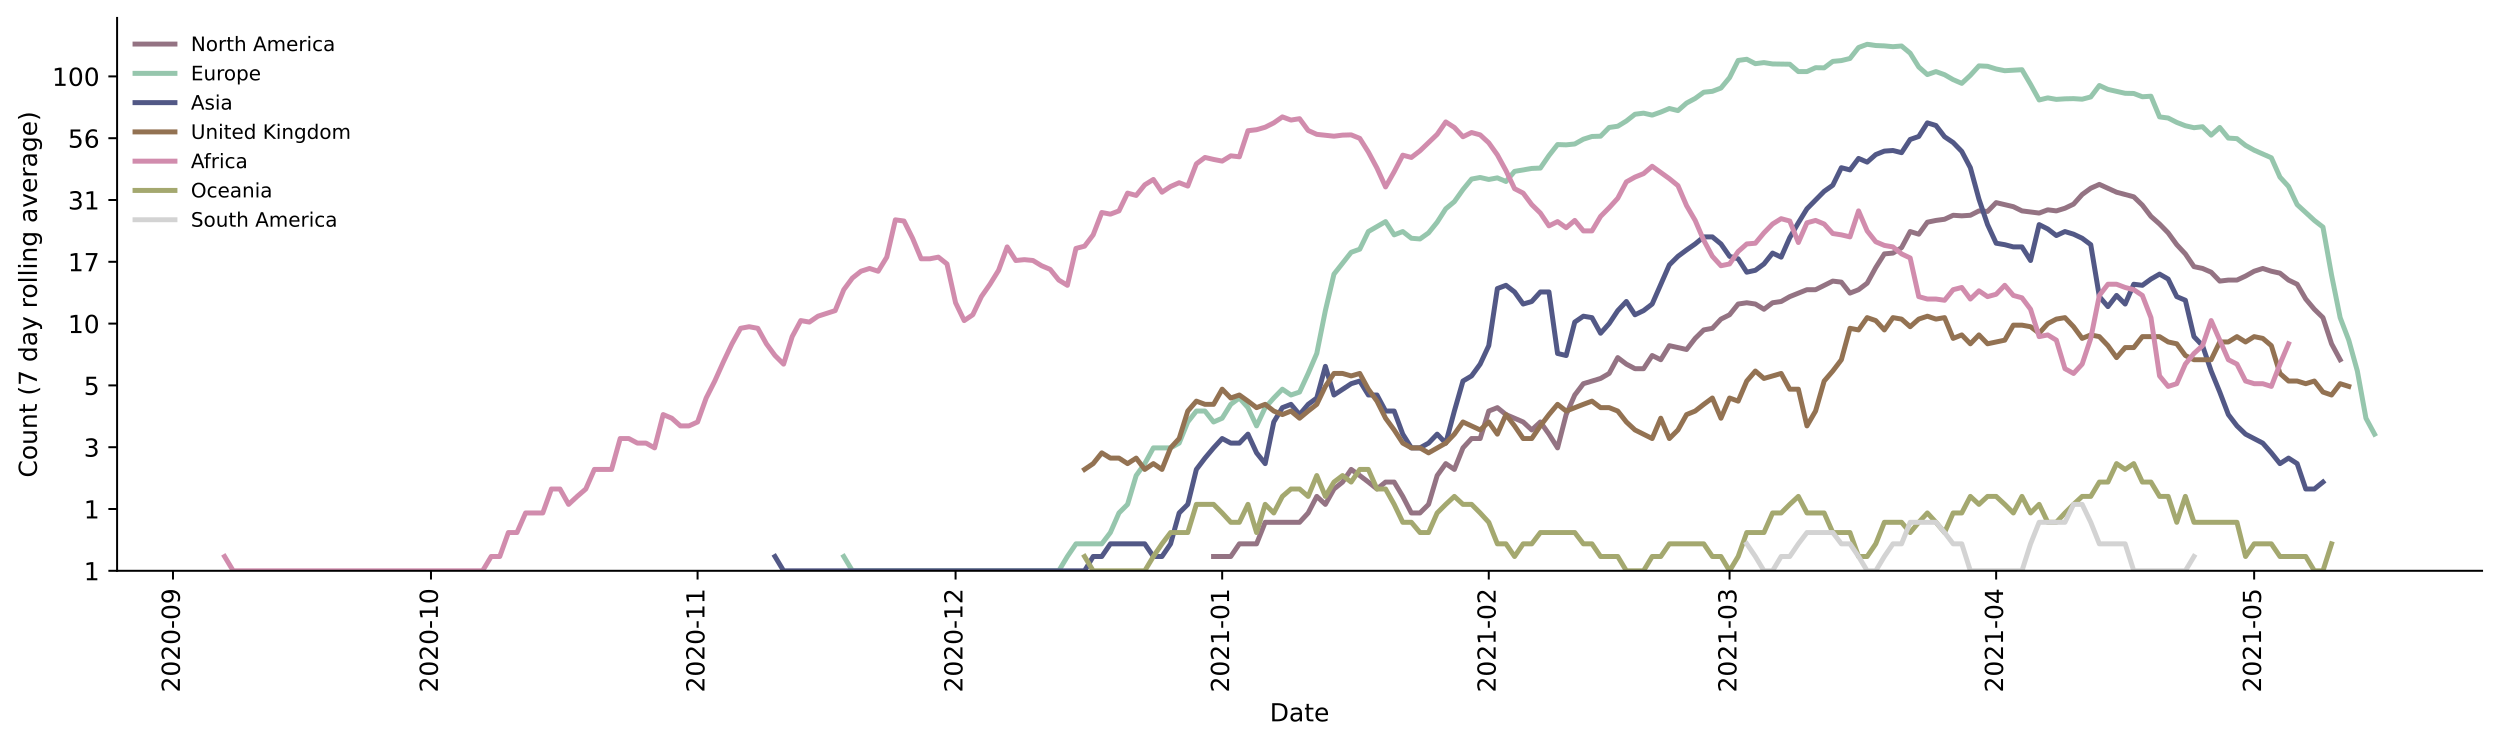 <?xml version="1.0" encoding="utf-8" standalone="no"?>
<!DOCTYPE svg PUBLIC "-//W3C//DTD SVG 1.1//EN"
  "http://www.w3.org/Graphics/SVG/1.1/DTD/svg11.dtd">
<!-- Created with matplotlib (https://matplotlib.org/) -->
<svg height="298.621pt" version="1.1" viewBox="0 0 1002.766 298.621" width="1002.766pt" xmlns="http://www.w3.org/2000/svg" xmlns:xlink="http://www.w3.org/1999/xlink">
 <defs>
  <style type="text/css">*{stroke-linecap:butt;stroke-linejoin:round;}</style>
 </defs>
 <g id="figure_1">
  <g id="patch_1">
   <path d="M 0 298.621 
L 1002.766 298.621 
L 1002.766 0 
L 0 0 
z
" style="fill:#ffffff;"/>
  </g>
  <g id="axes_1">
   <g id="patch_2">
    <path d="M 46.966 228.96 
L 995.566 228.96 
L 995.566 7.2 
L 46.966 7.2 
z
" style="fill:#ffffff;"/>
   </g>
   <g id="matplotlib.axis_1">
    <g id="xtick_1">
     <g id="line2d_1">
      <defs>
       <path d="M 0 0 
L 0 3.5 
" id="m1fa415252e" style="stroke:#000000;stroke-width:0.8;"/>
      </defs>
      <g>
       <use style="stroke:#000000;stroke-width:0.8;" x="69.387" xlink:href="#m1fa415252e" y="228.96"/>
      </g>
     </g>
     <g id="text_1">
      <!-- 2020-09 -->
      <g transform="translate(72.146 277.743)rotate(-90)scale(0.1 -0.1)">
       <defs>
        <path d="M 19.188 8.297 
L 53.609 8.297 
L 53.609 0 
L 7.328 0 
L 7.328 8.297 
Q 12.938 14.109 22.625 23.891 
Q 32.328 33.688 34.812 36.531 
Q 39.547 41.844 41.422 45.531 
Q 43.312 49.219 43.312 52.781 
Q 43.312 58.594 39.234 62.25 
Q 35.156 65.922 28.609 65.922 
Q 23.969 65.922 18.812 64.312 
Q 13.672 62.703 7.812 59.422 
L 7.812 69.391 
Q 13.766 71.781 18.938 73 
Q 24.125 74.219 28.422 74.219 
Q 39.75 74.219 46.484 68.547 
Q 53.219 62.891 53.219 53.422 
Q 53.219 48.922 51.531 44.891 
Q 49.859 40.875 45.406 35.406 
Q 44.188 33.984 37.641 27.219 
Q 31.109 20.453 19.188 8.297 
z
" id="DejaVuSans-50"/>
        <path d="M 31.781 66.406 
Q 24.172 66.406 20.328 58.906 
Q 16.5 51.422 16.5 36.375 
Q 16.5 21.391 20.328 13.891 
Q 24.172 6.391 31.781 6.391 
Q 39.453 6.391 43.281 13.891 
Q 47.125 21.391 47.125 36.375 
Q 47.125 51.422 43.281 58.906 
Q 39.453 66.406 31.781 66.406 
z
M 31.781 74.219 
Q 44.047 74.219 50.516 64.516 
Q 56.984 54.828 56.984 36.375 
Q 56.984 17.969 50.516 8.266 
Q 44.047 -1.422 31.781 -1.422 
Q 19.531 -1.422 13.062 8.266 
Q 6.594 17.969 6.594 36.375 
Q 6.594 54.828 13.062 64.516 
Q 19.531 74.219 31.781 74.219 
z
" id="DejaVuSans-48"/>
        <path d="M 4.891 31.391 
L 31.203 31.391 
L 31.203 23.391 
L 4.891 23.391 
z
" id="DejaVuSans-45"/>
        <path d="M 10.984 1.516 
L 10.984 10.5 
Q 14.703 8.734 18.5 7.812 
Q 22.312 6.891 25.984 6.891 
Q 35.75 6.891 40.891 13.453 
Q 46.047 20.016 46.781 33.406 
Q 43.953 29.203 39.594 26.953 
Q 35.25 24.703 29.984 24.703 
Q 19.047 24.703 12.672 31.312 
Q 6.297 37.938 6.297 49.422 
Q 6.297 60.641 12.938 67.422 
Q 19.578 74.219 30.609 74.219 
Q 43.266 74.219 49.922 64.516 
Q 56.594 54.828 56.594 36.375 
Q 56.594 19.141 48.406 8.859 
Q 40.234 -1.422 26.422 -1.422 
Q 22.703 -1.422 18.891 -0.688 
Q 15.094 0.047 10.984 1.516 
z
M 30.609 32.422 
Q 37.25 32.422 41.125 36.953 
Q 45.016 41.5 45.016 49.422 
Q 45.016 57.281 41.125 61.844 
Q 37.25 66.406 30.609 66.406 
Q 23.969 66.406 20.094 61.844 
Q 16.219 57.281 16.219 49.422 
Q 16.219 41.5 20.094 36.953 
Q 23.969 32.422 30.609 32.422 
z
" id="DejaVuSans-57"/>
       </defs>
       <use xlink:href="#DejaVuSans-50"/>
       <use x="63.623" xlink:href="#DejaVuSans-48"/>
       <use x="127.246" xlink:href="#DejaVuSans-50"/>
       <use x="190.869" xlink:href="#DejaVuSans-48"/>
       <use x="254.492" xlink:href="#DejaVuSans-45"/>
       <use x="290.576" xlink:href="#DejaVuSans-48"/>
       <use x="354.199" xlink:href="#DejaVuSans-57"/>
      </g>
     </g>
    </g>
    <g id="xtick_2">
     <g id="line2d_2">
      <g>
       <use style="stroke:#000000;stroke-width:0.8;" x="172.871" xlink:href="#m1fa415252e" y="228.96"/>
      </g>
     </g>
     <g id="text_2">
      <!-- 2020-10 -->
      <g transform="translate(175.63 277.743)rotate(-90)scale(0.1 -0.1)">
       <defs>
        <path d="M 12.406 8.297 
L 28.516 8.297 
L 28.516 63.922 
L 10.984 60.406 
L 10.984 69.391 
L 28.422 72.906 
L 38.281 72.906 
L 38.281 8.297 
L 54.391 8.297 
L 54.391 0 
L 12.406 0 
z
" id="DejaVuSans-49"/>
       </defs>
       <use xlink:href="#DejaVuSans-50"/>
       <use x="63.623" xlink:href="#DejaVuSans-48"/>
       <use x="127.246" xlink:href="#DejaVuSans-50"/>
       <use x="190.869" xlink:href="#DejaVuSans-48"/>
       <use x="254.492" xlink:href="#DejaVuSans-45"/>
       <use x="290.576" xlink:href="#DejaVuSans-49"/>
       <use x="354.199" xlink:href="#DejaVuSans-48"/>
      </g>
     </g>
    </g>
    <g id="xtick_3">
     <g id="line2d_3">
      <g>
       <use style="stroke:#000000;stroke-width:0.8;" x="279.804" xlink:href="#m1fa415252e" y="228.96"/>
      </g>
     </g>
     <g id="text_3">
      <!-- 2020-11 -->
      <g transform="translate(282.563 277.743)rotate(-90)scale(0.1 -0.1)">
       <use xlink:href="#DejaVuSans-50"/>
       <use x="63.623" xlink:href="#DejaVuSans-48"/>
       <use x="127.246" xlink:href="#DejaVuSans-50"/>
       <use x="190.869" xlink:href="#DejaVuSans-48"/>
       <use x="254.492" xlink:href="#DejaVuSans-45"/>
       <use x="290.576" xlink:href="#DejaVuSans-49"/>
       <use x="354.199" xlink:href="#DejaVuSans-49"/>
      </g>
     </g>
    </g>
    <g id="xtick_4">
     <g id="line2d_4">
      <g>
       <use style="stroke:#000000;stroke-width:0.8;" x="383.287" xlink:href="#m1fa415252e" y="228.96"/>
      </g>
     </g>
     <g id="text_4">
      <!-- 2020-12 -->
      <g transform="translate(386.047 277.743)rotate(-90)scale(0.1 -0.1)">
       <use xlink:href="#DejaVuSans-50"/>
       <use x="63.623" xlink:href="#DejaVuSans-48"/>
       <use x="127.246" xlink:href="#DejaVuSans-50"/>
       <use x="190.869" xlink:href="#DejaVuSans-48"/>
       <use x="254.492" xlink:href="#DejaVuSans-45"/>
       <use x="290.576" xlink:href="#DejaVuSans-49"/>
       <use x="354.199" xlink:href="#DejaVuSans-50"/>
      </g>
     </g>
    </g>
    <g id="xtick_5">
     <g id="line2d_5">
      <g>
       <use style="stroke:#000000;stroke-width:0.8;" x="490.221" xlink:href="#m1fa415252e" y="228.96"/>
      </g>
     </g>
     <g id="text_5">
      <!-- 2021-01 -->
      <g transform="translate(492.98 277.743)rotate(-90)scale(0.1 -0.1)">
       <use xlink:href="#DejaVuSans-50"/>
       <use x="63.623" xlink:href="#DejaVuSans-48"/>
       <use x="127.246" xlink:href="#DejaVuSans-50"/>
       <use x="190.869" xlink:href="#DejaVuSans-49"/>
       <use x="254.492" xlink:href="#DejaVuSans-45"/>
       <use x="290.576" xlink:href="#DejaVuSans-48"/>
       <use x="354.199" xlink:href="#DejaVuSans-49"/>
      </g>
     </g>
    </g>
    <g id="xtick_6">
     <g id="line2d_6">
      <g>
       <use style="stroke:#000000;stroke-width:0.8;" x="597.154" xlink:href="#m1fa415252e" y="228.96"/>
      </g>
     </g>
     <g id="text_6">
      <!-- 2021-02 -->
      <g transform="translate(599.913 277.743)rotate(-90)scale(0.1 -0.1)">
       <use xlink:href="#DejaVuSans-50"/>
       <use x="63.623" xlink:href="#DejaVuSans-48"/>
       <use x="127.246" xlink:href="#DejaVuSans-50"/>
       <use x="190.869" xlink:href="#DejaVuSans-49"/>
       <use x="254.492" xlink:href="#DejaVuSans-45"/>
       <use x="290.576" xlink:href="#DejaVuSans-48"/>
       <use x="354.199" xlink:href="#DejaVuSans-50"/>
      </g>
     </g>
    </g>
    <g id="xtick_7">
     <g id="line2d_7">
      <g>
       <use style="stroke:#000000;stroke-width:0.8;" x="693.738" xlink:href="#m1fa415252e" y="228.96"/>
      </g>
     </g>
     <g id="text_7">
      <!-- 2021-03 -->
      <g transform="translate(696.498 277.743)rotate(-90)scale(0.1 -0.1)">
       <defs>
        <path d="M 40.578 39.312 
Q 47.656 37.797 51.625 33 
Q 55.609 28.219 55.609 21.188 
Q 55.609 10.406 48.188 4.484 
Q 40.766 -1.422 27.094 -1.422 
Q 22.516 -1.422 17.656 -0.516 
Q 12.797 0.391 7.625 2.203 
L 7.625 11.719 
Q 11.719 9.328 16.594 8.109 
Q 21.484 6.891 26.812 6.891 
Q 36.078 6.891 40.938 10.547 
Q 45.797 14.203 45.797 21.188 
Q 45.797 27.641 41.281 31.266 
Q 36.766 34.906 28.719 34.906 
L 20.219 34.906 
L 20.219 43.016 
L 29.109 43.016 
Q 36.375 43.016 40.234 45.922 
Q 44.094 48.828 44.094 54.297 
Q 44.094 59.906 40.109 62.906 
Q 36.141 65.922 28.719 65.922 
Q 24.656 65.922 20.016 65.031 
Q 15.375 64.156 9.812 62.312 
L 9.812 71.094 
Q 15.438 72.656 20.344 73.438 
Q 25.25 74.219 29.594 74.219 
Q 40.828 74.219 47.359 69.109 
Q 53.906 64.016 53.906 55.328 
Q 53.906 49.266 50.438 45.094 
Q 46.969 40.922 40.578 39.312 
z
" id="DejaVuSans-51"/>
       </defs>
       <use xlink:href="#DejaVuSans-50"/>
       <use x="63.623" xlink:href="#DejaVuSans-48"/>
       <use x="127.246" xlink:href="#DejaVuSans-50"/>
       <use x="190.869" xlink:href="#DejaVuSans-49"/>
       <use x="254.492" xlink:href="#DejaVuSans-45"/>
       <use x="290.576" xlink:href="#DejaVuSans-48"/>
       <use x="354.199" xlink:href="#DejaVuSans-51"/>
      </g>
     </g>
    </g>
    <g id="xtick_8">
     <g id="line2d_8">
      <g>
       <use style="stroke:#000000;stroke-width:0.8;" x="800.671" xlink:href="#m1fa415252e" y="228.96"/>
      </g>
     </g>
     <g id="text_8">
      <!-- 2021-04 -->
      <g transform="translate(803.431 277.743)rotate(-90)scale(0.1 -0.1)">
       <defs>
        <path d="M 37.797 64.312 
L 12.891 25.391 
L 37.797 25.391 
z
M 35.203 72.906 
L 47.609 72.906 
L 47.609 25.391 
L 58.016 25.391 
L 58.016 17.188 
L 47.609 17.188 
L 47.609 0 
L 37.797 0 
L 37.797 17.188 
L 4.891 17.188 
L 4.891 26.703 
z
" id="DejaVuSans-52"/>
       </defs>
       <use xlink:href="#DejaVuSans-50"/>
       <use x="63.623" xlink:href="#DejaVuSans-48"/>
       <use x="127.246" xlink:href="#DejaVuSans-50"/>
       <use x="190.869" xlink:href="#DejaVuSans-49"/>
       <use x="254.492" xlink:href="#DejaVuSans-45"/>
       <use x="290.576" xlink:href="#DejaVuSans-48"/>
       <use x="354.199" xlink:href="#DejaVuSans-52"/>
      </g>
     </g>
    </g>
    <g id="xtick_9">
     <g id="line2d_9">
      <g>
       <use style="stroke:#000000;stroke-width:0.8;" x="904.155" xlink:href="#m1fa415252e" y="228.96"/>
      </g>
     </g>
     <g id="text_9">
      <!-- 2021-05 -->
      <g transform="translate(906.914 277.743)rotate(-90)scale(0.1 -0.1)">
       <defs>
        <path d="M 10.797 72.906 
L 49.516 72.906 
L 49.516 64.594 
L 19.828 64.594 
L 19.828 46.734 
Q 21.969 47.469 24.109 47.828 
Q 26.266 48.188 28.422 48.188 
Q 40.625 48.188 47.75 41.5 
Q 54.891 34.812 54.891 23.391 
Q 54.891 11.625 47.562 5.094 
Q 40.234 -1.422 26.906 -1.422 
Q 22.312 -1.422 17.547 -0.641 
Q 12.797 0.141 7.719 1.703 
L 7.719 11.625 
Q 12.109 9.234 16.797 8.062 
Q 21.484 6.891 26.703 6.891 
Q 35.156 6.891 40.078 11.328 
Q 45.016 15.766 45.016 23.391 
Q 45.016 31 40.078 35.438 
Q 35.156 39.891 26.703 39.891 
Q 22.75 39.891 18.812 39.016 
Q 14.891 38.141 10.797 36.281 
z
" id="DejaVuSans-53"/>
       </defs>
       <use xlink:href="#DejaVuSans-50"/>
       <use x="63.623" xlink:href="#DejaVuSans-48"/>
       <use x="127.246" xlink:href="#DejaVuSans-50"/>
       <use x="190.869" xlink:href="#DejaVuSans-49"/>
       <use x="254.492" xlink:href="#DejaVuSans-45"/>
       <use x="290.576" xlink:href="#DejaVuSans-48"/>
       <use x="354.199" xlink:href="#DejaVuSans-53"/>
      </g>
     </g>
    </g>
    <g id="text_10">
     <!-- Date -->
     <g transform="translate(509.315 289.341)scale(0.1 -0.1)">
      <defs>
       <path d="M 19.672 64.797 
L 19.672 8.109 
L 31.594 8.109 
Q 46.688 8.109 53.688 14.938 
Q 60.688 21.781 60.688 36.531 
Q 60.688 51.172 53.688 57.984 
Q 46.688 64.797 31.594 64.797 
z
M 9.812 72.906 
L 30.078 72.906 
Q 51.266 72.906 61.172 64.094 
Q 71.094 55.281 71.094 36.531 
Q 71.094 17.672 61.125 8.828 
Q 51.172 0 30.078 0 
L 9.812 0 
z
" id="DejaVuSans-68"/>
       <path d="M 34.281 27.484 
Q 23.391 27.484 19.188 25 
Q 14.984 22.516 14.984 16.5 
Q 14.984 11.719 18.141 8.906 
Q 21.297 6.109 26.703 6.109 
Q 34.188 6.109 38.703 11.406 
Q 43.219 16.703 43.219 25.484 
L 43.219 27.484 
z
M 52.203 31.203 
L 52.203 0 
L 43.219 0 
L 43.219 8.297 
Q 40.141 3.328 35.547 0.953 
Q 30.953 -1.422 24.312 -1.422 
Q 15.922 -1.422 10.953 3.297 
Q 6 8.016 6 15.922 
Q 6 25.141 12.172 29.828 
Q 18.359 34.516 30.609 34.516 
L 43.219 34.516 
L 43.219 35.406 
Q 43.219 41.609 39.141 45 
Q 35.062 48.391 27.688 48.391 
Q 23 48.391 18.547 47.266 
Q 14.109 46.141 10.016 43.891 
L 10.016 52.203 
Q 14.938 54.109 19.578 55.047 
Q 24.219 56 28.609 56 
Q 40.484 56 46.344 49.844 
Q 52.203 43.703 52.203 31.203 
z
" id="DejaVuSans-97"/>
       <path d="M 18.312 70.219 
L 18.312 54.688 
L 36.812 54.688 
L 36.812 47.703 
L 18.312 47.703 
L 18.312 18.016 
Q 18.312 11.328 20.141 9.422 
Q 21.969 7.516 27.594 7.516 
L 36.812 7.516 
L 36.812 0 
L 27.594 0 
Q 17.188 0 13.234 3.875 
Q 9.281 7.766 9.281 18.016 
L 9.281 47.703 
L 2.688 47.703 
L 2.688 54.688 
L 9.281 54.688 
L 9.281 70.219 
z
" id="DejaVuSans-116"/>
       <path d="M 56.203 29.594 
L 56.203 25.203 
L 14.891 25.203 
Q 15.484 15.922 20.484 11.062 
Q 25.484 6.203 34.422 6.203 
Q 39.594 6.203 44.453 7.469 
Q 49.312 8.734 54.109 11.281 
L 54.109 2.781 
Q 49.266 0.734 44.188 -0.344 
Q 39.109 -1.422 33.891 -1.422 
Q 20.797 -1.422 13.156 6.188 
Q 5.516 13.812 5.516 26.812 
Q 5.516 40.234 12.766 48.109 
Q 20.016 56 32.328 56 
Q 43.359 56 49.781 48.891 
Q 56.203 41.797 56.203 29.594 
z
M 47.219 32.234 
Q 47.125 39.594 43.094 43.984 
Q 39.062 48.391 32.422 48.391 
Q 24.906 48.391 20.391 44.141 
Q 15.875 39.891 15.188 32.172 
z
" id="DejaVuSans-101"/>
      </defs>
      <use xlink:href="#DejaVuSans-68"/>
      <use x="77.002" xlink:href="#DejaVuSans-97"/>
      <use x="138.281" xlink:href="#DejaVuSans-116"/>
      <use x="177.49" xlink:href="#DejaVuSans-101"/>
     </g>
    </g>
   </g>
   <g id="matplotlib.axis_2">
    <g id="ytick_1">
     <g id="line2d_10">
      <defs>
       <path d="M 0 0 
L -3.5 0 
" id="md202a2bf1c" style="stroke:#000000;stroke-width:0.8;"/>
      </defs>
      <g>
       <use style="stroke:#000000;stroke-width:0.8;" x="46.966" xlink:href="#md202a2bf1c" y="228.96"/>
      </g>
     </g>
     <g id="text_11">
      <!-- 1 -->
      <g transform="translate(33.603 232.759)scale(0.1 -0.1)">
       <use xlink:href="#DejaVuSans-49"/>
      </g>
     </g>
    </g>
    <g id="ytick_2">
     <g id="line2d_11">
      <g>
       <use style="stroke:#000000;stroke-width:0.8;" x="46.966" xlink:href="#md202a2bf1c" y="204.17"/>
      </g>
     </g>
     <g id="text_12">
      <!-- 1 -->
      <g transform="translate(33.603 207.969)scale(0.1 -0.1)">
       <use xlink:href="#DejaVuSans-49"/>
      </g>
     </g>
    </g>
    <g id="ytick_3">
     <g id="line2d_12">
      <g>
       <use style="stroke:#000000;stroke-width:0.8;" x="46.966" xlink:href="#md202a2bf1c" y="179.38"/>
      </g>
     </g>
     <g id="text_13">
      <!-- 3 -->
      <g transform="translate(33.603 183.179)scale(0.1 -0.1)">
       <use xlink:href="#DejaVuSans-51"/>
      </g>
     </g>
    </g>
    <g id="ytick_4">
     <g id="line2d_13">
      <g>
       <use style="stroke:#000000;stroke-width:0.8;" x="46.966" xlink:href="#md202a2bf1c" y="154.589"/>
      </g>
     </g>
     <g id="text_14">
      <!-- 5 -->
      <g transform="translate(33.603 158.389)scale(0.1 -0.1)">
       <use xlink:href="#DejaVuSans-53"/>
      </g>
     </g>
    </g>
    <g id="ytick_5">
     <g id="line2d_14">
      <g>
       <use style="stroke:#000000;stroke-width:0.8;" x="46.966" xlink:href="#md202a2bf1c" y="129.799"/>
      </g>
     </g>
     <g id="text_15">
      <!-- 10 -->
      <g transform="translate(27.241 133.598)scale(0.1 -0.1)">
       <use xlink:href="#DejaVuSans-49"/>
       <use x="63.623" xlink:href="#DejaVuSans-48"/>
      </g>
     </g>
    </g>
    <g id="ytick_6">
     <g id="line2d_15">
      <g>
       <use style="stroke:#000000;stroke-width:0.8;" x="46.966" xlink:href="#md202a2bf1c" y="105.009"/>
      </g>
     </g>
     <g id="text_16">
      <!-- 17 -->
      <g transform="translate(27.241 108.808)scale(0.1 -0.1)">
       <defs>
        <path d="M 8.203 72.906 
L 55.078 72.906 
L 55.078 68.703 
L 28.609 0 
L 18.312 0 
L 43.219 64.594 
L 8.203 64.594 
z
" id="DejaVuSans-55"/>
       </defs>
       <use xlink:href="#DejaVuSans-49"/>
       <use x="63.623" xlink:href="#DejaVuSans-55"/>
      </g>
     </g>
    </g>
    <g id="ytick_7">
     <g id="line2d_16">
      <g>
       <use style="stroke:#000000;stroke-width:0.8;" x="46.966" xlink:href="#md202a2bf1c" y="80.219"/>
      </g>
     </g>
     <g id="text_17">
      <!-- 31 -->
      <g transform="translate(27.241 84.018)scale(0.1 -0.1)">
       <use xlink:href="#DejaVuSans-51"/>
       <use x="63.623" xlink:href="#DejaVuSans-49"/>
      </g>
     </g>
    </g>
    <g id="ytick_8">
     <g id="line2d_17">
      <g>
       <use style="stroke:#000000;stroke-width:0.8;" x="46.966" xlink:href="#md202a2bf1c" y="55.429"/>
      </g>
     </g>
     <g id="text_18">
      <!-- 56 -->
      <g transform="translate(27.241 59.228)scale(0.1 -0.1)">
       <defs>
        <path d="M 33.016 40.375 
Q 26.375 40.375 22.484 35.828 
Q 18.609 31.297 18.609 23.391 
Q 18.609 15.531 22.484 10.953 
Q 26.375 6.391 33.016 6.391 
Q 39.656 6.391 43.531 10.953 
Q 47.406 15.531 47.406 23.391 
Q 47.406 31.297 43.531 35.828 
Q 39.656 40.375 33.016 40.375 
z
M 52.594 71.297 
L 52.594 62.312 
Q 48.875 64.062 45.094 64.984 
Q 41.312 65.922 37.594 65.922 
Q 27.828 65.922 22.672 59.328 
Q 17.531 52.734 16.797 39.406 
Q 19.672 43.656 24.016 45.922 
Q 28.375 48.188 33.594 48.188 
Q 44.578 48.188 50.953 41.516 
Q 57.328 34.859 57.328 23.391 
Q 57.328 12.156 50.688 5.359 
Q 44.047 -1.422 33.016 -1.422 
Q 20.359 -1.422 13.672 8.266 
Q 6.984 17.969 6.984 36.375 
Q 6.984 53.656 15.188 63.938 
Q 23.391 74.219 37.203 74.219 
Q 40.922 74.219 44.703 73.484 
Q 48.484 72.75 52.594 71.297 
z
" id="DejaVuSans-54"/>
       </defs>
       <use xlink:href="#DejaVuSans-53"/>
       <use x="63.623" xlink:href="#DejaVuSans-54"/>
      </g>
     </g>
    </g>
    <g id="ytick_9">
     <g id="line2d_18">
      <g>
       <use style="stroke:#000000;stroke-width:0.8;" x="46.966" xlink:href="#md202a2bf1c" y="30.638"/>
      </g>
     </g>
     <g id="text_19">
      <!-- 100 -->
      <g transform="translate(20.878 34.438)scale(0.1 -0.1)">
       <use xlink:href="#DejaVuSans-49"/>
       <use x="63.623" xlink:href="#DejaVuSans-48"/>
       <use x="127.246" xlink:href="#DejaVuSans-48"/>
      </g>
     </g>
    </g>
    <g id="text_20">
     <!-- Count (7 day rolling average) -->
     <g transform="translate(14.798 191.548)rotate(-90)scale(0.1 -0.1)">
      <defs>
       <path d="M 64.406 67.281 
L 64.406 56.891 
Q 59.422 61.531 53.781 63.812 
Q 48.141 66.109 41.797 66.109 
Q 29.297 66.109 22.656 58.469 
Q 16.016 50.828 16.016 36.375 
Q 16.016 21.969 22.656 14.328 
Q 29.297 6.688 41.797 6.688 
Q 48.141 6.688 53.781 8.984 
Q 59.422 11.281 64.406 15.922 
L 64.406 5.609 
Q 59.234 2.094 53.438 0.328 
Q 47.656 -1.422 41.219 -1.422 
Q 24.656 -1.422 15.125 8.703 
Q 5.609 18.844 5.609 36.375 
Q 5.609 53.953 15.125 64.078 
Q 24.656 74.219 41.219 74.219 
Q 47.75 74.219 53.531 72.484 
Q 59.328 70.75 64.406 67.281 
z
" id="DejaVuSans-67"/>
       <path d="M 30.609 48.391 
Q 23.391 48.391 19.188 42.75 
Q 14.984 37.109 14.984 27.297 
Q 14.984 17.484 19.156 11.844 
Q 23.344 6.203 30.609 6.203 
Q 37.797 6.203 41.984 11.859 
Q 46.188 17.531 46.188 27.297 
Q 46.188 37.016 41.984 42.703 
Q 37.797 48.391 30.609 48.391 
z
M 30.609 56 
Q 42.328 56 49.016 48.375 
Q 55.719 40.766 55.719 27.297 
Q 55.719 13.875 49.016 6.219 
Q 42.328 -1.422 30.609 -1.422 
Q 18.844 -1.422 12.172 6.219 
Q 5.516 13.875 5.516 27.297 
Q 5.516 40.766 12.172 48.375 
Q 18.844 56 30.609 56 
z
" id="DejaVuSans-111"/>
       <path d="M 8.5 21.578 
L 8.5 54.688 
L 17.484 54.688 
L 17.484 21.922 
Q 17.484 14.156 20.5 10.266 
Q 23.531 6.391 29.594 6.391 
Q 36.859 6.391 41.078 11.031 
Q 45.312 15.672 45.312 23.688 
L 45.312 54.688 
L 54.297 54.688 
L 54.297 0 
L 45.312 0 
L 45.312 8.406 
Q 42.047 3.422 37.719 1 
Q 33.406 -1.422 27.688 -1.422 
Q 18.266 -1.422 13.375 4.438 
Q 8.5 10.297 8.5 21.578 
z
M 31.109 56 
z
" id="DejaVuSans-117"/>
       <path d="M 54.891 33.016 
L 54.891 0 
L 45.906 0 
L 45.906 32.719 
Q 45.906 40.484 42.875 44.328 
Q 39.844 48.188 33.797 48.188 
Q 26.516 48.188 22.312 43.547 
Q 18.109 38.922 18.109 30.906 
L 18.109 0 
L 9.078 0 
L 9.078 54.688 
L 18.109 54.688 
L 18.109 46.188 
Q 21.344 51.125 25.703 53.562 
Q 30.078 56 35.797 56 
Q 45.219 56 50.047 50.172 
Q 54.891 44.344 54.891 33.016 
z
" id="DejaVuSans-110"/>
       <path id="DejaVuSans-32"/>
       <path d="M 31 75.875 
Q 24.469 64.656 21.281 53.656 
Q 18.109 42.672 18.109 31.391 
Q 18.109 20.125 21.312 9.062 
Q 24.516 -2 31 -13.188 
L 23.188 -13.188 
Q 15.875 -1.703 12.234 9.375 
Q 8.594 20.453 8.594 31.391 
Q 8.594 42.281 12.203 53.312 
Q 15.828 64.359 23.188 75.875 
z
" id="DejaVuSans-40"/>
       <path d="M 45.406 46.391 
L 45.406 75.984 
L 54.391 75.984 
L 54.391 0 
L 45.406 0 
L 45.406 8.203 
Q 42.578 3.328 38.25 0.953 
Q 33.938 -1.422 27.875 -1.422 
Q 17.969 -1.422 11.734 6.484 
Q 5.516 14.406 5.516 27.297 
Q 5.516 40.188 11.734 48.094 
Q 17.969 56 27.875 56 
Q 33.938 56 38.25 53.625 
Q 42.578 51.266 45.406 46.391 
z
M 14.797 27.297 
Q 14.797 17.391 18.875 11.75 
Q 22.953 6.109 30.078 6.109 
Q 37.203 6.109 41.297 11.75 
Q 45.406 17.391 45.406 27.297 
Q 45.406 37.203 41.297 42.844 
Q 37.203 48.484 30.078 48.484 
Q 22.953 48.484 18.875 42.844 
Q 14.797 37.203 14.797 27.297 
z
" id="DejaVuSans-100"/>
       <path d="M 32.172 -5.078 
Q 28.375 -14.844 24.75 -17.812 
Q 21.141 -20.797 15.094 -20.797 
L 7.906 -20.797 
L 7.906 -13.281 
L 13.188 -13.281 
Q 16.891 -13.281 18.938 -11.516 
Q 21 -9.766 23.484 -3.219 
L 25.094 0.875 
L 2.984 54.688 
L 12.5 54.688 
L 29.594 11.922 
L 46.688 54.688 
L 56.203 54.688 
z
" id="DejaVuSans-121"/>
       <path d="M 41.109 46.297 
Q 39.594 47.172 37.812 47.578 
Q 36.031 48 33.891 48 
Q 26.266 48 22.188 43.047 
Q 18.109 38.094 18.109 28.812 
L 18.109 0 
L 9.078 0 
L 9.078 54.688 
L 18.109 54.688 
L 18.109 46.188 
Q 20.953 51.172 25.484 53.578 
Q 30.031 56 36.531 56 
Q 37.453 56 38.578 55.875 
Q 39.703 55.766 41.062 55.516 
z
" id="DejaVuSans-114"/>
       <path d="M 9.422 75.984 
L 18.406 75.984 
L 18.406 0 
L 9.422 0 
z
" id="DejaVuSans-108"/>
       <path d="M 9.422 54.688 
L 18.406 54.688 
L 18.406 0 
L 9.422 0 
z
M 9.422 75.984 
L 18.406 75.984 
L 18.406 64.594 
L 9.422 64.594 
z
" id="DejaVuSans-105"/>
       <path d="M 45.406 27.984 
Q 45.406 37.75 41.375 43.109 
Q 37.359 48.484 30.078 48.484 
Q 22.859 48.484 18.828 43.109 
Q 14.797 37.75 14.797 27.984 
Q 14.797 18.266 18.828 12.891 
Q 22.859 7.516 30.078 7.516 
Q 37.359 7.516 41.375 12.891 
Q 45.406 18.266 45.406 27.984 
z
M 54.391 6.781 
Q 54.391 -7.172 48.188 -13.984 
Q 42 -20.797 29.203 -20.797 
Q 24.469 -20.797 20.266 -20.094 
Q 16.062 -19.391 12.109 -17.922 
L 12.109 -9.188 
Q 16.062 -11.328 19.922 -12.344 
Q 23.781 -13.375 27.781 -13.375 
Q 36.625 -13.375 41.016 -8.766 
Q 45.406 -4.156 45.406 5.172 
L 45.406 9.625 
Q 42.625 4.781 38.281 2.391 
Q 33.938 0 27.875 0 
Q 17.828 0 11.672 7.656 
Q 5.516 15.328 5.516 27.984 
Q 5.516 40.672 11.672 48.328 
Q 17.828 56 27.875 56 
Q 33.938 56 38.281 53.609 
Q 42.625 51.219 45.406 46.391 
L 45.406 54.688 
L 54.391 54.688 
z
" id="DejaVuSans-103"/>
       <path d="M 2.984 54.688 
L 12.5 54.688 
L 29.594 8.797 
L 46.688 54.688 
L 56.203 54.688 
L 35.688 0 
L 23.484 0 
z
" id="DejaVuSans-118"/>
       <path d="M 8.016 75.875 
L 15.828 75.875 
Q 23.141 64.359 26.781 53.312 
Q 30.422 42.281 30.422 31.391 
Q 30.422 20.453 26.781 9.375 
Q 23.141 -1.703 15.828 -13.188 
L 8.016 -13.188 
Q 14.5 -2 17.703 9.062 
Q 20.906 20.125 20.906 31.391 
Q 20.906 42.672 17.703 53.656 
Q 14.5 64.656 8.016 75.875 
z
" id="DejaVuSans-41"/>
      </defs>
      <use xlink:href="#DejaVuSans-67"/>
      <use x="69.824" xlink:href="#DejaVuSans-111"/>
      <use x="131.006" xlink:href="#DejaVuSans-117"/>
      <use x="194.385" xlink:href="#DejaVuSans-110"/>
      <use x="257.764" xlink:href="#DejaVuSans-116"/>
      <use x="296.973" xlink:href="#DejaVuSans-32"/>
      <use x="328.76" xlink:href="#DejaVuSans-40"/>
      <use x="367.773" xlink:href="#DejaVuSans-55"/>
      <use x="431.396" xlink:href="#DejaVuSans-32"/>
      <use x="463.184" xlink:href="#DejaVuSans-100"/>
      <use x="526.66" xlink:href="#DejaVuSans-97"/>
      <use x="587.939" xlink:href="#DejaVuSans-121"/>
      <use x="647.119" xlink:href="#DejaVuSans-32"/>
      <use x="678.906" xlink:href="#DejaVuSans-114"/>
      <use x="717.77" xlink:href="#DejaVuSans-111"/>
      <use x="778.951" xlink:href="#DejaVuSans-108"/>
      <use x="806.734" xlink:href="#DejaVuSans-108"/>
      <use x="834.518" xlink:href="#DejaVuSans-105"/>
      <use x="862.301" xlink:href="#DejaVuSans-110"/>
      <use x="925.68" xlink:href="#DejaVuSans-103"/>
      <use x="989.156" xlink:href="#DejaVuSans-32"/>
      <use x="1020.943" xlink:href="#DejaVuSans-97"/>
      <use x="1082.223" xlink:href="#DejaVuSans-118"/>
      <use x="1141.402" xlink:href="#DejaVuSans-101"/>
      <use x="1202.926" xlink:href="#DejaVuSans-114"/>
      <use x="1244.039" xlink:href="#DejaVuSans-97"/>
      <use x="1305.318" xlink:href="#DejaVuSans-103"/>
      <use x="1368.795" xlink:href="#DejaVuSans-101"/>
      <use x="1430.318" xlink:href="#DejaVuSans-41"/>
     </g>
    </g>
   </g>
   <g id="line2d_19">
    <path clip-path="url(#pcadaf4be7f)" d="M 486.771 223.209 
L 493.67 223.209 
L 497.119 218.137 
L 504.018 218.137 
L 507.468 209.495 
L 521.266 209.495 
L 524.715 205.748 
L 528.165 199.11 
L 531.614 202.301 
L 535.063 196.138 
L 538.513 193.359 
L 541.962 188.287 
L 545.412 190.748 
L 548.861 193.359 
L 552.311 196.138 
L 555.76 193.359 
L 559.21 193.359 
L 562.659 199.11 
L 566.109 205.748 
L 569.558 205.748 
L 573.007 202.301 
L 576.457 190.748 
L 579.906 185.958 
L 583.356 188.287 
L 586.805 179.645 
L 590.255 175.898 
L 593.704 175.898 
L 597.154 164.876 
L 600.603 163.509 
L 604.053 166.288 
L 610.951 169.259 
L 614.401 172.451 
L 617.85 169.259 
L 621.3 174.14 
L 624.749 179.645 
L 628.199 166.288 
L 631.648 158.436 
L 635.098 153.899 
L 641.997 151.798 
L 645.446 149.795 
L 648.895 143.437 
L 652.345 146.047 
L 655.794 147.88 
L 659.244 147.88 
L 662.693 142.6 
L 666.143 144.289 
L 669.592 138.647 
L 676.491 140.185 
L 679.941 135.726 
L 683.39 132.333 
L 686.839 131.686 
L 690.289 127.992 
L 693.738 126.258 
L 697.188 121.948 
L 700.637 121.438 
L 704.087 121.948 
L 707.536 124.049 
L 710.986 121.438 
L 714.435 120.934 
L 717.885 118.976 
L 724.783 116.197 
L 728.233 116.197 
L 735.132 112.75 
L 738.581 113.166 
L 742.031 117.564 
L 745.48 116.197 
L 748.93 113.586 
L 752.379 107.311 
L 755.829 101.835 
L 759.278 101.515 
L 762.727 99.338 
L 766.177 92.873 
L 769.626 93.93 
L 773.076 89.126 
L 776.525 88.414 
L 779.975 87.946 
L 783.424 86.347 
L 786.874 86.572 
L 790.323 86.347 
L 793.773 84.589 
L 797.222 84.804 
L 800.671 81.274 
L 807.57 82.9 
L 811.02 84.589 
L 817.919 85.459 
L 821.368 84.16 
L 824.818 84.589 
L 828.267 83.525 
L 831.717 81.877 
L 835.166 78.012 
L 838.615 75.499 
L 842.065 73.958 
L 848.964 77.097 
L 855.863 78.946 
L 859.312 82.283 
L 862.762 86.798 
L 866.211 89.85 
L 869.661 93.398 
L 873.11 98.142 
L 876.559 101.835 
L 880.009 106.948 
L 883.458 107.678 
L 886.908 109.176 
L 890.357 112.75 
L 893.807 112.338 
L 897.256 112.338 
L 900.706 110.728 
L 904.155 108.796 
L 907.605 107.678 
L 911.054 108.796 
L 914.503 109.559 
L 917.953 112.338 
L 921.402 114.01 
L 924.852 119.944 
L 928.301 124.049 
L 931.751 127.406 
L 935.2 137.898 
L 938.65 144.289 
L 938.65 144.289 
" style="fill:none;stroke:#947383;stroke-linecap:square;stroke-width:2;"/>
   </g>
   <g id="line2d_20">
    <path clip-path="url(#pcadaf4be7f)" d="M 338.445 223.209 
L 341.894 228.96 
L 424.681 228.96 
L 428.13 223.209 
L 431.58 218.137 
L 441.928 218.137 
L 445.378 213.6 
L 448.827 205.748 
L 452.277 202.301 
L 455.726 190.748 
L 459.175 185.958 
L 462.625 179.645 
L 469.524 179.645 
L 472.973 177.731 
L 476.423 169.259 
L 479.872 164.876 
L 483.322 164.876 
L 486.771 169.259 
L 490.221 167.748 
L 493.67 162.184 
L 497.119 159.65 
L 500.569 163.509 
L 504.018 170.825 
L 507.468 163.509 
L 510.917 159.65 
L 514.367 156.108 
L 517.816 158.436 
L 521.266 157.256 
L 524.715 149.795 
L 528.165 141.78 
L 531.614 124.59 
L 535.063 109.945 
L 541.962 101.197 
L 545.412 99.949 
L 548.861 92.873 
L 555.76 88.887 
L 559.21 94.198 
L 562.659 92.873 
L 566.109 95.566 
L 569.558 95.844 
L 573.007 93.398 
L 576.457 89.126 
L 579.906 83.736 
L 583.356 80.877 
L 586.805 76.025 
L 590.255 71.824 
L 593.704 71.189 
L 597.154 71.985 
L 600.603 71.347 
L 604.053 72.796 
L 607.502 68.736 
L 614.401 67.56 
L 617.85 67.415 
L 621.3 62.375 
L 624.749 57.979 
L 628.199 58.096 
L 631.648 57.748 
L 635.098 55.829 
L 638.547 54.738 
L 641.997 54.631 
L 645.446 51.126 
L 648.895 50.634 
L 652.345 48.533 
L 655.794 45.823 
L 659.244 45.388 
L 662.693 46.175 
L 666.143 44.957 
L 669.592 43.522 
L 673.042 44.36 
L 676.491 41.338 
L 679.941 39.486 
L 683.39 36.991 
L 686.839 36.636 
L 690.289 35.313 
L 693.738 31.133 
L 697.188 24.247 
L 700.637 23.772 
L 704.087 25.539 
L 707.536 25.104 
L 710.986 25.648 
L 717.885 25.758 
L 721.334 28.713 
L 724.783 28.713 
L 728.233 27.154 
L 731.682 27.21 
L 735.132 24.62 
L 738.581 24.3 
L 742.031 23.458 
L 745.48 19.057 
L 748.93 17.76 
L 752.379 18.265 
L 755.829 18.403 
L 759.278 18.729 
L 762.727 18.45 
L 766.177 21.325 
L 769.626 26.871 
L 773.076 29.906 
L 776.525 28.713 
L 779.975 29.967 
L 783.424 31.95 
L 786.874 33.434 
L 790.323 30.21 
L 793.773 26.422 
L 797.222 26.59 
L 800.671 27.667 
L 804.121 28.362 
L 811.02 27.955 
L 814.469 33.83 
L 817.919 40.095 
L 821.368 39.26 
L 824.818 39.865 
L 828.267 39.637 
L 831.717 39.561 
L 835.166 39.789 
L 838.615 38.886 
L 842.065 34.296 
L 845.514 35.865 
L 852.413 37.421 
L 855.863 37.493 
L 859.312 38.811 
L 862.762 38.589 
L 866.211 46.887 
L 869.661 47.338 
L 873.11 49.096 
L 876.559 50.438 
L 880.009 51.225 
L 883.458 50.83 
L 886.908 54.203 
L 890.357 51.126 
L 893.807 55.389 
L 897.256 55.608 
L 900.706 58.329 
L 904.155 60.243 
L 911.054 63.285 
L 914.503 71.031 
L 917.953 74.807 
L 921.402 82.079 
L 928.301 88.414 
L 931.751 91.084 
L 935.2 110.334 
L 938.65 127.406 
L 942.099 136.438 
L 945.549 148.827 
L 948.998 167.748 
L 952.447 174.14 
L 952.447 174.14 
" style="fill:none;stroke:#96c6ad;stroke-linecap:square;stroke-width:2;"/>
   </g>
   <g id="line2d_21">
    <path clip-path="url(#pcadaf4be7f)" d="M 310.849 223.209 
L 314.298 228.96 
L 435.029 228.96 
L 438.479 223.209 
L 441.928 223.209 
L 445.378 218.137 
L 459.175 218.137 
L 462.625 223.209 
L 466.074 223.209 
L 469.524 218.137 
L 472.973 205.748 
L 476.423 202.301 
L 479.872 188.287 
L 483.322 183.749 
L 486.771 179.645 
L 490.221 175.898 
L 493.67 177.731 
L 497.119 177.731 
L 500.569 174.14 
L 504.018 181.648 
L 507.468 185.958 
L 510.917 169.259 
L 514.367 163.509 
L 517.816 162.184 
L 521.266 166.288 
L 524.715 162.184 
L 528.165 159.65 
L 531.614 146.954 
L 535.063 158.436 
L 541.962 153.899 
L 545.412 152.836 
L 548.861 158.436 
L 552.311 158.436 
L 555.76 164.876 
L 559.21 164.876 
L 562.659 174.14 
L 566.109 179.645 
L 569.558 179.645 
L 573.007 177.731 
L 576.457 174.14 
L 579.906 177.731 
L 583.356 164.876 
L 586.805 152.836 
L 590.255 150.785 
L 593.704 146.047 
L 597.154 138.647 
L 600.603 115.751 
L 604.053 114.439 
L 607.502 117.104 
L 610.951 121.948 
L 614.401 120.934 
L 617.85 117.104 
L 621.3 117.104 
L 624.749 141.78 
L 628.199 142.6 
L 631.648 129.188 
L 635.098 126.828 
L 638.547 127.406 
L 641.997 133.658 
L 645.446 129.799 
L 648.895 124.59 
L 652.345 120.934 
L 655.794 126.258 
L 659.244 124.59 
L 662.693 121.948 
L 669.592 106.23 
L 673.042 102.81 
L 676.491 100.258 
L 679.941 97.848 
L 683.39 95.013 
L 686.839 95.013 
L 690.289 97.848 
L 693.738 102.81 
L 697.188 103.808 
L 700.637 109.176 
L 704.087 108.42 
L 707.536 105.875 
L 710.986 101.515 
L 714.435 103.14 
L 717.885 95.289 
L 721.334 89.366 
L 724.783 83.736 
L 731.682 76.737 
L 735.132 74.295 
L 738.581 67.271 
L 742.031 68.144 
L 745.48 63.548 
L 748.93 65.026 
L 752.379 61.991 
L 755.829 60.612 
L 759.278 60.366 
L 762.727 61.233 
L 766.177 55.939 
L 769.626 54.738 
L 773.076 49.285 
L 776.525 50.341 
L 779.975 54.846 
L 783.424 57.174 
L 786.874 60.736 
L 790.323 67.271 
L 793.773 79.901 
L 797.222 90.094 
L 800.671 97.556 
L 804.121 98.142 
L 807.57 99.036 
L 811.02 99.036 
L 814.469 104.486 
L 817.919 90.094 
L 821.368 91.842 
L 824.818 94.468 
L 828.267 92.873 
L 831.717 93.93 
L 835.166 95.566 
L 838.615 98.142 
L 842.065 118.976 
L 845.514 122.985 
L 848.964 118.5 
L 852.413 121.948 
L 855.863 114.01 
L 859.312 114.439 
L 862.762 111.93 
L 866.211 109.945 
L 869.661 111.93 
L 873.11 118.976 
L 876.559 120.436 
L 880.009 135.026 
L 883.458 138.647 
L 886.908 148.827 
L 890.357 157.256 
L 893.807 166.288 
L 897.256 170.825 
L 900.706 174.14 
L 907.605 177.731 
L 911.054 181.648 
L 914.503 185.958 
L 917.953 183.749 
L 921.402 185.958 
L 924.852 196.138 
L 928.301 196.138 
L 931.751 193.359 
L 931.751 193.359 
" style="fill:none;stroke:#525886;stroke-linecap:square;stroke-width:2;"/>
   </g>
   <g id="line2d_22">
    <path clip-path="url(#pcadaf4be7f)" d="M 435.029 188.287 
L 438.479 185.958 
L 441.928 181.648 
L 445.378 183.749 
L 448.827 183.749 
L 452.277 185.958 
L 455.726 183.749 
L 459.175 188.287 
L 462.625 185.958 
L 466.074 188.287 
L 469.524 179.645 
L 472.973 175.898 
L 476.423 164.876 
L 479.872 160.898 
L 483.322 162.184 
L 486.771 162.184 
L 490.221 156.108 
L 493.67 159.65 
L 497.119 158.436 
L 500.569 160.898 
L 504.018 163.509 
L 507.468 162.184 
L 510.917 164.876 
L 514.367 166.288 
L 517.816 164.876 
L 521.266 167.748 
L 524.715 164.876 
L 528.165 162.184 
L 531.614 154.989 
L 535.063 149.795 
L 538.513 149.795 
L 541.962 150.785 
L 545.412 149.795 
L 548.861 156.108 
L 552.311 160.898 
L 555.76 167.748 
L 559.21 172.451 
L 562.659 177.731 
L 566.109 179.645 
L 569.558 179.645 
L 573.007 181.648 
L 579.906 177.731 
L 583.356 174.14 
L 586.805 169.259 
L 593.704 172.451 
L 597.154 169.259 
L 600.603 174.14 
L 604.053 166.288 
L 607.502 170.825 
L 610.951 175.898 
L 614.401 175.898 
L 617.85 170.825 
L 621.3 166.288 
L 624.749 162.184 
L 628.199 164.876 
L 635.098 162.184 
L 638.547 160.898 
L 641.997 163.509 
L 645.446 163.509 
L 648.895 164.876 
L 652.345 169.259 
L 655.794 172.451 
L 662.693 175.898 
L 666.143 167.748 
L 669.592 175.898 
L 673.042 172.451 
L 676.491 166.288 
L 679.941 164.876 
L 683.39 162.184 
L 686.839 159.65 
L 690.289 167.748 
L 693.738 159.65 
L 697.188 160.898 
L 700.637 152.836 
L 704.087 148.827 
L 707.536 151.798 
L 714.435 149.795 
L 717.885 156.108 
L 721.334 156.108 
L 724.783 170.825 
L 728.233 164.876 
L 731.682 152.836 
L 735.132 148.827 
L 738.581 144.289 
L 742.031 131.686 
L 745.48 132.333 
L 748.93 127.406 
L 752.379 128.586 
L 755.829 132.333 
L 759.278 127.406 
L 762.727 127.992 
L 766.177 131.048 
L 769.626 127.992 
L 773.076 126.828 
L 776.525 127.992 
L 779.975 127.406 
L 783.424 135.726 
L 786.874 134.337 
L 790.323 137.898 
L 793.773 134.337 
L 797.222 137.898 
L 804.121 136.438 
L 807.57 130.419 
L 811.02 130.419 
L 814.469 131.048 
L 817.919 133.658 
L 821.368 129.799 
L 824.818 127.992 
L 828.267 127.406 
L 831.717 131.048 
L 835.166 135.726 
L 838.615 134.337 
L 842.065 135.026 
L 845.514 138.647 
L 848.964 143.437 
L 852.413 139.409 
L 855.863 139.409 
L 859.312 135.026 
L 866.211 135.026 
L 869.661 137.161 
L 873.11 137.898 
L 876.559 142.6 
L 880.009 144.289 
L 886.908 144.289 
L 890.357 137.161 
L 893.807 137.161 
L 897.256 135.026 
L 900.706 137.161 
L 904.155 135.026 
L 907.605 135.726 
L 911.054 138.647 
L 914.503 149.795 
L 917.953 152.836 
L 921.402 152.836 
L 924.852 153.899 
L 928.301 152.836 
L 931.751 157.256 
L 935.2 158.436 
L 938.65 153.899 
L 942.099 154.989 
L 942.099 154.989 
" style="fill:none;stroke:#937252;stroke-linecap:square;stroke-width:2;"/>
   </g>
   <g id="line2d_23">
    <path clip-path="url(#pcadaf4be7f)" d="M 90.084 223.209 
L 93.533 228.96 
L 193.567 228.96 
L 197.017 223.209 
L 200.466 223.209 
L 203.916 213.6 
L 207.365 213.6 
L 210.815 205.748 
L 217.714 205.748 
L 221.163 196.138 
L 224.613 196.138 
L 228.062 202.301 
L 231.511 199.11 
L 234.961 196.138 
L 238.41 188.287 
L 245.309 188.287 
L 248.759 175.898 
L 252.208 175.898 
L 255.658 177.731 
L 259.107 177.731 
L 262.557 179.645 
L 266.006 166.288 
L 269.455 167.748 
L 272.905 170.825 
L 276.354 170.825 
L 279.804 169.259 
L 283.253 159.65 
L 286.703 152.836 
L 290.152 145.159 
L 293.602 137.898 
L 297.051 131.686 
L 300.501 131.048 
L 303.95 131.686 
L 307.399 137.898 
L 310.849 142.6 
L 314.298 146.047 
L 317.748 135.026 
L 321.197 128.586 
L 324.647 129.188 
L 328.096 126.828 
L 334.995 124.59 
L 338.445 116.197 
L 341.894 111.525 
L 345.343 108.796 
L 348.793 107.678 
L 352.242 108.796 
L 355.692 103.14 
L 359.141 88.179 
L 362.591 88.65 
L 366.04 95.566 
L 369.49 103.808 
L 372.939 103.808 
L 376.389 103.14 
L 379.838 105.875 
L 383.287 121.438 
L 386.737 128.586 
L 390.186 126.258 
L 393.636 118.976 
L 397.085 114.01 
L 400.535 108.42 
L 403.984 99.036 
L 407.434 104.486 
L 410.883 104.146 
L 414.333 104.486 
L 417.782 106.587 
L 421.231 108.047 
L 424.681 112.338 
L 428.13 114.439 
L 431.58 99.642 
L 435.029 98.736 
L 438.479 94.198 
L 441.928 85.239 
L 445.378 85.9 
L 448.827 84.589 
L 452.277 77.461 
L 455.726 78.383 
L 459.175 74.126 
L 462.625 71.985 
L 466.074 77.097 
L 469.524 74.807 
L 472.973 73.29 
L 476.423 74.636 
L 479.872 65.715 
L 483.322 63.153 
L 486.771 63.946 
L 490.221 64.618 
L 493.67 62.504 
L 497.119 62.892 
L 500.569 52.433 
L 504.018 52.026 
L 507.468 51.027 
L 510.917 49.285 
L 514.367 46.887 
L 517.816 48.161 
L 521.266 47.61 
L 524.715 52.331 
L 528.165 53.885 
L 535.063 54.631 
L 538.513 54.203 
L 541.962 54.097 
L 545.412 55.499 
L 548.861 60.984 
L 552.311 67.415 
L 555.76 74.979 
L 559.21 68.885 
L 562.659 62.247 
L 566.109 63.153 
L 569.558 60.489 
L 576.457 53.885 
L 579.906 48.907 
L 583.356 51.126 
L 586.805 54.846 
L 590.255 53.153 
L 593.704 54.097 
L 597.154 57.289 
L 600.603 62.119 
L 604.053 68.439 
L 607.502 75.674 
L 610.951 77.461 
L 614.401 82.079 
L 617.85 85.459 
L 621.3 90.586 
L 624.749 88.887 
L 628.199 91.335 
L 631.648 88.414 
L 635.098 92.613 
L 638.547 92.613 
L 641.997 86.798 
L 645.446 83.316 
L 648.895 79.516 
L 652.345 72.96 
L 655.794 71.031 
L 659.244 69.639 
L 662.693 66.699 
L 669.592 71.665 
L 673.042 74.465 
L 676.491 82.487 
L 679.941 88.414 
L 683.39 96.407 
L 686.839 102.81 
L 690.289 106.587 
L 693.738 105.875 
L 697.188 100.882 
L 700.637 97.848 
L 704.087 97.556 
L 707.536 93.398 
L 710.986 89.85 
L 714.435 87.714 
L 717.885 88.65 
L 721.334 97.266 
L 724.783 89.366 
L 728.233 88.414 
L 731.682 89.85 
L 735.132 93.663 
L 738.581 94.198 
L 742.031 95.013 
L 745.48 84.589 
L 748.93 92.613 
L 752.379 96.978 
L 755.829 98.438 
L 759.278 99.036 
L 762.727 101.835 
L 766.177 103.473 
L 769.626 118.976 
L 773.076 119.944 
L 776.525 119.944 
L 779.975 120.436 
L 783.424 116.197 
L 786.874 115.309 
L 790.323 119.944 
L 793.773 116.648 
L 797.222 118.976 
L 800.671 118.03 
L 804.121 114.439 
L 807.57 118.5 
L 811.02 119.458 
L 814.469 124.049 
L 817.919 135.026 
L 821.368 134.337 
L 824.818 136.438 
L 828.267 147.88 
L 831.717 149.795 
L 835.166 146.047 
L 838.615 135.726 
L 842.065 118.5 
L 845.514 114.01 
L 848.964 114.01 
L 852.413 115.309 
L 855.863 116.197 
L 859.312 118.5 
L 862.762 127.406 
L 866.211 150.785 
L 869.661 154.989 
L 873.11 153.899 
L 876.559 146.047 
L 880.009 141.78 
L 883.458 138.647 
L 886.908 128.586 
L 893.807 144.289 
L 897.256 146.047 
L 900.706 152.836 
L 904.155 153.899 
L 907.605 153.899 
L 911.054 154.989 
L 914.503 146.047 
L 917.953 137.898 
L 917.953 137.898 
" style="fill:none;stroke:#d18cad;stroke-linecap:square;stroke-width:2;"/>
   </g>
   <g id="line2d_24">
    <path clip-path="url(#pcadaf4be7f)" d="M 435.029 223.209 
L 438.479 228.96 
L 459.175 228.96 
L 462.625 223.209 
L 466.074 218.137 
L 469.524 213.6 
L 476.423 213.6 
L 479.872 202.301 
L 486.771 202.301 
L 490.221 205.748 
L 493.67 209.495 
L 497.119 209.495 
L 500.569 202.301 
L 504.018 213.6 
L 507.468 202.301 
L 510.917 205.748 
L 514.367 199.11 
L 517.816 196.138 
L 521.266 196.138 
L 524.715 199.11 
L 528.165 190.748 
L 531.614 199.11 
L 535.063 193.359 
L 538.513 190.748 
L 541.962 193.359 
L 545.412 188.287 
L 548.861 188.287 
L 552.311 196.138 
L 555.76 196.138 
L 559.21 202.301 
L 562.659 209.495 
L 566.109 209.495 
L 569.558 213.6 
L 573.007 213.6 
L 576.457 205.748 
L 579.906 202.301 
L 583.356 199.11 
L 586.805 202.301 
L 590.255 202.301 
L 593.704 205.748 
L 597.154 209.495 
L 600.603 218.137 
L 604.053 218.137 
L 607.502 223.209 
L 610.951 218.137 
L 614.401 218.137 
L 617.85 213.6 
L 631.648 213.6 
L 635.098 218.137 
L 638.547 218.137 
L 641.997 223.209 
L 648.895 223.209 
L 652.345 228.96 
L 659.244 228.96 
L 662.693 223.209 
L 666.143 223.209 
L 669.592 218.137 
L 683.39 218.137 
L 686.839 223.209 
L 690.289 223.209 
L 693.738 228.96 
L 697.188 223.209 
L 700.637 213.6 
L 707.536 213.6 
L 710.986 205.748 
L 714.435 205.748 
L 717.885 202.301 
L 721.334 199.11 
L 724.783 205.748 
L 731.682 205.748 
L 735.132 213.6 
L 742.031 213.6 
L 745.48 223.209 
L 748.93 223.209 
L 752.379 218.137 
L 755.829 209.495 
L 762.727 209.495 
L 766.177 213.6 
L 769.626 209.495 
L 773.076 205.748 
L 776.525 209.495 
L 779.975 213.6 
L 783.424 205.748 
L 786.874 205.748 
L 790.323 199.11 
L 793.773 202.301 
L 797.222 199.11 
L 800.671 199.11 
L 804.121 202.301 
L 807.57 205.748 
L 811.02 199.11 
L 814.469 205.748 
L 817.919 202.301 
L 821.368 209.495 
L 824.818 209.495 
L 828.267 205.748 
L 831.717 202.301 
L 835.166 199.11 
L 838.615 199.11 
L 842.065 193.359 
L 845.514 193.359 
L 848.964 185.958 
L 852.413 188.287 
L 855.863 185.958 
L 859.312 193.359 
L 862.762 193.359 
L 866.211 199.11 
L 869.661 199.11 
L 873.11 209.495 
L 876.559 199.11 
L 880.009 209.495 
L 897.256 209.495 
L 900.706 223.209 
L 904.155 218.137 
L 911.054 218.137 
L 914.503 223.209 
L 924.852 223.209 
L 928.301 228.96 
L 931.751 228.96 
L 935.2 218.137 
L 935.2 218.137 
" style="fill:none;stroke:#a4a86f;stroke-linecap:square;stroke-width:2;"/>
   </g>
   <g id="line2d_25">
    <path clip-path="url(#pcadaf4be7f)" d="M 700.637 218.137 
L 704.087 223.209 
L 707.536 228.96 
L 710.986 228.96 
L 714.435 223.209 
L 717.885 223.209 
L 721.334 218.137 
L 724.783 213.6 
L 728.233 213.6 
L 731.682 213.6 
L 735.132 213.6 
L 738.581 218.137 
L 742.031 218.137 
L 745.48 223.209 
L 748.93 228.96 
L 752.379 228.96 
L 755.829 223.209 
L 759.278 218.137 
L 762.727 218.137 
L 766.177 209.495 
L 769.626 209.495 
L 773.076 209.495 
L 776.525 209.495 
L 779.975 213.6 
L 783.424 218.137 
L 786.874 218.137 
L 790.323 228.96 
L 793.773 228.96 
L 797.222 228.96 
L 800.671 228.96 
L 804.121 228.96 
L 807.57 228.96 
L 811.02 228.96 
L 814.469 218.137 
L 817.919 209.495 
L 821.368 209.495 
L 824.818 209.495 
L 828.267 209.495 
L 831.717 202.301 
L 835.166 202.301 
L 838.615 209.495 
L 842.065 218.137 
L 845.514 218.137 
L 848.964 218.137 
L 852.413 218.137 
L 855.863 228.96 
L 859.312 228.96 
L 862.762 228.96 
L 866.211 228.96 
L 869.661 228.96 
L 873.11 228.96 
L 876.559 228.96 
L 880.009 223.209 
" style="fill:none;stroke:#d3d3d3;stroke-linecap:square;stroke-width:2;"/>
   </g>
   <g id="patch_3">
    <path d="M 46.966 228.96 
L 46.966 7.2 
" style="fill:none;stroke:#000000;stroke-linecap:square;stroke-linejoin:miter;stroke-width:0.8;"/>
   </g>
   <g id="patch_4">
    <path d="M 46.966 228.96 
L 995.566 228.96 
" style="fill:none;stroke:#000000;stroke-linecap:square;stroke-linejoin:miter;stroke-width:0.8;"/>
   </g>
   <g id="legend_1">
    <g id="line2d_26">
     <path d="M 54.166 17.679 
L 70.166 17.679 
" style="fill:none;stroke:#947383;stroke-linecap:square;stroke-width:2;"/>
    </g>
    <g id="line2d_27"/>
    <g id="text_21">
     <!-- North America -->
     <g transform="translate(76.566 20.479)scale(0.08 -0.08)">
      <defs>
       <path d="M 9.812 72.906 
L 23.094 72.906 
L 55.422 11.922 
L 55.422 72.906 
L 64.984 72.906 
L 64.984 0 
L 51.703 0 
L 19.391 60.984 
L 19.391 0 
L 9.812 0 
z
" id="DejaVuSans-78"/>
       <path d="M 54.891 33.016 
L 54.891 0 
L 45.906 0 
L 45.906 32.719 
Q 45.906 40.484 42.875 44.328 
Q 39.844 48.188 33.797 48.188 
Q 26.516 48.188 22.312 43.547 
Q 18.109 38.922 18.109 30.906 
L 18.109 0 
L 9.078 0 
L 9.078 75.984 
L 18.109 75.984 
L 18.109 46.188 
Q 21.344 51.125 25.703 53.562 
Q 30.078 56 35.797 56 
Q 45.219 56 50.047 50.172 
Q 54.891 44.344 54.891 33.016 
z
" id="DejaVuSans-104"/>
       <path d="M 34.188 63.188 
L 20.797 26.906 
L 47.609 26.906 
z
M 28.609 72.906 
L 39.797 72.906 
L 67.578 0 
L 57.328 0 
L 50.688 18.703 
L 17.828 18.703 
L 11.188 0 
L 0.781 0 
z
" id="DejaVuSans-65"/>
       <path d="M 52 44.188 
Q 55.375 50.25 60.062 53.125 
Q 64.75 56 71.094 56 
Q 79.641 56 84.281 50.016 
Q 88.922 44.047 88.922 33.016 
L 88.922 0 
L 79.891 0 
L 79.891 32.719 
Q 79.891 40.578 77.094 44.375 
Q 74.312 48.188 68.609 48.188 
Q 61.625 48.188 57.562 43.547 
Q 53.516 38.922 53.516 30.906 
L 53.516 0 
L 44.484 0 
L 44.484 32.719 
Q 44.484 40.625 41.703 44.406 
Q 38.922 48.188 33.109 48.188 
Q 26.219 48.188 22.156 43.531 
Q 18.109 38.875 18.109 30.906 
L 18.109 0 
L 9.078 0 
L 9.078 54.688 
L 18.109 54.688 
L 18.109 46.188 
Q 21.188 51.219 25.484 53.609 
Q 29.781 56 35.688 56 
Q 41.656 56 45.828 52.969 
Q 50 49.953 52 44.188 
z
" id="DejaVuSans-109"/>
       <path d="M 48.781 52.594 
L 48.781 44.188 
Q 44.969 46.297 41.141 47.344 
Q 37.312 48.391 33.406 48.391 
Q 24.656 48.391 19.812 42.844 
Q 14.984 37.312 14.984 27.297 
Q 14.984 17.281 19.812 11.734 
Q 24.656 6.203 33.406 6.203 
Q 37.312 6.203 41.141 7.25 
Q 44.969 8.297 48.781 10.406 
L 48.781 2.094 
Q 45.016 0.344 40.984 -0.531 
Q 36.969 -1.422 32.422 -1.422 
Q 20.062 -1.422 12.781 6.344 
Q 5.516 14.109 5.516 27.297 
Q 5.516 40.672 12.859 48.328 
Q 20.219 56 33.016 56 
Q 37.156 56 41.109 55.141 
Q 45.062 54.297 48.781 52.594 
z
" id="DejaVuSans-99"/>
      </defs>
      <use xlink:href="#DejaVuSans-78"/>
      <use x="74.805" xlink:href="#DejaVuSans-111"/>
      <use x="135.986" xlink:href="#DejaVuSans-114"/>
      <use x="177.1" xlink:href="#DejaVuSans-116"/>
      <use x="216.309" xlink:href="#DejaVuSans-104"/>
      <use x="279.688" xlink:href="#DejaVuSans-32"/>
      <use x="311.475" xlink:href="#DejaVuSans-65"/>
      <use x="379.883" xlink:href="#DejaVuSans-109"/>
      <use x="477.295" xlink:href="#DejaVuSans-101"/>
      <use x="538.818" xlink:href="#DejaVuSans-114"/>
      <use x="579.932" xlink:href="#DejaVuSans-105"/>
      <use x="607.715" xlink:href="#DejaVuSans-99"/>
      <use x="662.695" xlink:href="#DejaVuSans-97"/>
     </g>
    </g>
    <g id="line2d_28">
     <path d="M 54.166 29.421 
L 70.166 29.421 
" style="fill:none;stroke:#96c6ad;stroke-linecap:square;stroke-width:2;"/>
    </g>
    <g id="line2d_29"/>
    <g id="text_22">
     <!-- Europe -->
     <g transform="translate(76.566 32.221)scale(0.08 -0.08)">
      <defs>
       <path d="M 9.812 72.906 
L 55.906 72.906 
L 55.906 64.594 
L 19.672 64.594 
L 19.672 43.016 
L 54.391 43.016 
L 54.391 34.719 
L 19.672 34.719 
L 19.672 8.297 
L 56.781 8.297 
L 56.781 0 
L 9.812 0 
z
" id="DejaVuSans-69"/>
       <path d="M 18.109 8.203 
L 18.109 -20.797 
L 9.078 -20.797 
L 9.078 54.688 
L 18.109 54.688 
L 18.109 46.391 
Q 20.953 51.266 25.266 53.625 
Q 29.594 56 35.594 56 
Q 45.562 56 51.781 48.094 
Q 58.016 40.188 58.016 27.297 
Q 58.016 14.406 51.781 6.484 
Q 45.562 -1.422 35.594 -1.422 
Q 29.594 -1.422 25.266 0.953 
Q 20.953 3.328 18.109 8.203 
z
M 48.688 27.297 
Q 48.688 37.203 44.609 42.844 
Q 40.531 48.484 33.406 48.484 
Q 26.266 48.484 22.188 42.844 
Q 18.109 37.203 18.109 27.297 
Q 18.109 17.391 22.188 11.75 
Q 26.266 6.109 33.406 6.109 
Q 40.531 6.109 44.609 11.75 
Q 48.688 17.391 48.688 27.297 
z
" id="DejaVuSans-112"/>
      </defs>
      <use xlink:href="#DejaVuSans-69"/>
      <use x="63.184" xlink:href="#DejaVuSans-117"/>
      <use x="126.562" xlink:href="#DejaVuSans-114"/>
      <use x="165.426" xlink:href="#DejaVuSans-111"/>
      <use x="226.607" xlink:href="#DejaVuSans-112"/>
      <use x="290.084" xlink:href="#DejaVuSans-101"/>
     </g>
    </g>
    <g id="line2d_30">
     <path d="M 54.166 41.164 
L 70.166 41.164 
" style="fill:none;stroke:#525886;stroke-linecap:square;stroke-width:2;"/>
    </g>
    <g id="line2d_31"/>
    <g id="text_23">
     <!-- Asia -->
     <g transform="translate(76.566 43.964)scale(0.08 -0.08)">
      <defs>
       <path d="M 44.281 53.078 
L 44.281 44.578 
Q 40.484 46.531 36.375 47.5 
Q 32.281 48.484 27.875 48.484 
Q 21.188 48.484 17.844 46.438 
Q 14.5 44.391 14.5 40.281 
Q 14.5 37.156 16.891 35.375 
Q 19.281 33.594 26.516 31.984 
L 29.594 31.297 
Q 39.156 29.25 43.188 25.516 
Q 47.219 21.781 47.219 15.094 
Q 47.219 7.469 41.188 3.016 
Q 35.156 -1.422 24.609 -1.422 
Q 20.219 -1.422 15.453 -0.562 
Q 10.688 0.297 5.422 2 
L 5.422 11.281 
Q 10.406 8.688 15.234 7.391 
Q 20.062 6.109 24.812 6.109 
Q 31.156 6.109 34.562 8.281 
Q 37.984 10.453 37.984 14.406 
Q 37.984 18.062 35.516 20.016 
Q 33.062 21.969 24.703 23.781 
L 21.578 24.516 
Q 13.234 26.266 9.516 29.906 
Q 5.812 33.547 5.812 39.891 
Q 5.812 47.609 11.281 51.797 
Q 16.75 56 26.812 56 
Q 31.781 56 36.172 55.266 
Q 40.578 54.547 44.281 53.078 
z
" id="DejaVuSans-115"/>
      </defs>
      <use xlink:href="#DejaVuSans-65"/>
      <use x="68.408" xlink:href="#DejaVuSans-115"/>
      <use x="120.508" xlink:href="#DejaVuSans-105"/>
      <use x="148.291" xlink:href="#DejaVuSans-97"/>
     </g>
    </g>
    <g id="line2d_32">
     <path d="M 54.166 52.906 
L 70.166 52.906 
" style="fill:none;stroke:#937252;stroke-linecap:square;stroke-width:2;"/>
    </g>
    <g id="line2d_33"/>
    <g id="text_24">
     <!-- United Kingdom -->
     <g transform="translate(76.566 55.706)scale(0.08 -0.08)">
      <defs>
       <path d="M 8.688 72.906 
L 18.609 72.906 
L 18.609 28.609 
Q 18.609 16.891 22.844 11.734 
Q 27.094 6.594 36.625 6.594 
Q 46.094 6.594 50.344 11.734 
Q 54.594 16.891 54.594 28.609 
L 54.594 72.906 
L 64.5 72.906 
L 64.5 27.391 
Q 64.5 13.141 57.438 5.859 
Q 50.391 -1.422 36.625 -1.422 
Q 22.797 -1.422 15.734 5.859 
Q 8.688 13.141 8.688 27.391 
z
" id="DejaVuSans-85"/>
       <path d="M 9.812 72.906 
L 19.672 72.906 
L 19.672 42.094 
L 52.391 72.906 
L 65.094 72.906 
L 28.906 38.922 
L 67.672 0 
L 54.688 0 
L 19.672 35.109 
L 19.672 0 
L 9.812 0 
z
" id="DejaVuSans-75"/>
      </defs>
      <use xlink:href="#DejaVuSans-85"/>
      <use x="73.193" xlink:href="#DejaVuSans-110"/>
      <use x="136.572" xlink:href="#DejaVuSans-105"/>
      <use x="164.355" xlink:href="#DejaVuSans-116"/>
      <use x="203.564" xlink:href="#DejaVuSans-101"/>
      <use x="265.088" xlink:href="#DejaVuSans-100"/>
      <use x="328.564" xlink:href="#DejaVuSans-32"/>
      <use x="360.352" xlink:href="#DejaVuSans-75"/>
      <use x="425.928" xlink:href="#DejaVuSans-105"/>
      <use x="453.711" xlink:href="#DejaVuSans-110"/>
      <use x="517.09" xlink:href="#DejaVuSans-103"/>
      <use x="580.566" xlink:href="#DejaVuSans-100"/>
      <use x="644.043" xlink:href="#DejaVuSans-111"/>
      <use x="705.225" xlink:href="#DejaVuSans-109"/>
     </g>
    </g>
    <g id="line2d_34">
     <path d="M 54.166 64.649 
L 70.166 64.649 
" style="fill:none;stroke:#d18cad;stroke-linecap:square;stroke-width:2;"/>
    </g>
    <g id="line2d_35"/>
    <g id="text_25">
     <!-- Africa -->
     <g transform="translate(76.566 67.449)scale(0.08 -0.08)">
      <defs>
       <path d="M 37.109 75.984 
L 37.109 68.5 
L 28.516 68.5 
Q 23.688 68.5 21.797 66.547 
Q 19.922 64.594 19.922 59.516 
L 19.922 54.688 
L 34.719 54.688 
L 34.719 47.703 
L 19.922 47.703 
L 19.922 0 
L 10.891 0 
L 10.891 47.703 
L 2.297 47.703 
L 2.297 54.688 
L 10.891 54.688 
L 10.891 58.5 
Q 10.891 67.625 15.141 71.797 
Q 19.391 75.984 28.609 75.984 
z
" id="DejaVuSans-102"/>
      </defs>
      <use xlink:href="#DejaVuSans-65"/>
      <use x="64.783" xlink:href="#DejaVuSans-102"/>
      <use x="99.988" xlink:href="#DejaVuSans-114"/>
      <use x="141.102" xlink:href="#DejaVuSans-105"/>
      <use x="168.885" xlink:href="#DejaVuSans-99"/>
      <use x="223.865" xlink:href="#DejaVuSans-97"/>
     </g>
    </g>
    <g id="line2d_36">
     <path d="M 54.166 76.391 
L 70.166 76.391 
" style="fill:none;stroke:#a4a86f;stroke-linecap:square;stroke-width:2;"/>
    </g>
    <g id="line2d_37"/>
    <g id="text_26">
     <!-- Oceania -->
     <g transform="translate(76.566 79.191)scale(0.08 -0.08)">
      <defs>
       <path d="M 39.406 66.219 
Q 28.656 66.219 22.328 58.203 
Q 16.016 50.203 16.016 36.375 
Q 16.016 22.609 22.328 14.594 
Q 28.656 6.594 39.406 6.594 
Q 50.141 6.594 56.422 14.594 
Q 62.703 22.609 62.703 36.375 
Q 62.703 50.203 56.422 58.203 
Q 50.141 66.219 39.406 66.219 
z
M 39.406 74.219 
Q 54.734 74.219 63.906 63.938 
Q 73.094 53.656 73.094 36.375 
Q 73.094 19.141 63.906 8.859 
Q 54.734 -1.422 39.406 -1.422 
Q 24.031 -1.422 14.812 8.828 
Q 5.609 19.094 5.609 36.375 
Q 5.609 53.656 14.812 63.938 
Q 24.031 74.219 39.406 74.219 
z
" id="DejaVuSans-79"/>
      </defs>
      <use xlink:href="#DejaVuSans-79"/>
      <use x="78.711" xlink:href="#DejaVuSans-99"/>
      <use x="133.691" xlink:href="#DejaVuSans-101"/>
      <use x="195.215" xlink:href="#DejaVuSans-97"/>
      <use x="256.494" xlink:href="#DejaVuSans-110"/>
      <use x="319.873" xlink:href="#DejaVuSans-105"/>
      <use x="347.656" xlink:href="#DejaVuSans-97"/>
     </g>
    </g>
    <g id="line2d_38">
     <path d="M 54.166 88.134 
L 70.166 88.134 
" style="fill:none;stroke:#d3d3d3;stroke-linecap:square;stroke-width:2;"/>
    </g>
    <g id="line2d_39"/>
    <g id="text_27">
     <!-- South America -->
     <g transform="translate(76.566 90.934)scale(0.08 -0.08)">
      <defs>
       <path d="M 53.516 70.516 
L 53.516 60.891 
Q 47.906 63.578 42.922 64.891 
Q 37.938 66.219 33.297 66.219 
Q 25.25 66.219 20.875 63.094 
Q 16.5 59.969 16.5 54.203 
Q 16.5 49.359 19.406 46.891 
Q 22.312 44.438 30.422 42.922 
L 36.375 41.703 
Q 47.406 39.594 52.656 34.297 
Q 57.906 29 57.906 20.125 
Q 57.906 9.516 50.797 4.047 
Q 43.703 -1.422 29.984 -1.422 
Q 24.812 -1.422 18.969 -0.25 
Q 13.141 0.922 6.891 3.219 
L 6.891 13.375 
Q 12.891 10.016 18.656 8.297 
Q 24.422 6.594 29.984 6.594 
Q 38.422 6.594 43.016 9.906 
Q 47.609 13.234 47.609 19.391 
Q 47.609 24.75 44.312 27.781 
Q 41.016 30.812 33.5 32.328 
L 27.484 33.5 
Q 16.453 35.688 11.516 40.375 
Q 6.594 45.062 6.594 53.422 
Q 6.594 63.094 13.406 68.656 
Q 20.219 74.219 32.172 74.219 
Q 37.312 74.219 42.625 73.281 
Q 47.953 72.359 53.516 70.516 
z
" id="DejaVuSans-83"/>
      </defs>
      <use xlink:href="#DejaVuSans-83"/>
      <use x="63.477" xlink:href="#DejaVuSans-111"/>
      <use x="124.658" xlink:href="#DejaVuSans-117"/>
      <use x="188.037" xlink:href="#DejaVuSans-116"/>
      <use x="227.246" xlink:href="#DejaVuSans-104"/>
      <use x="290.625" xlink:href="#DejaVuSans-32"/>
      <use x="322.412" xlink:href="#DejaVuSans-65"/>
      <use x="390.82" xlink:href="#DejaVuSans-109"/>
      <use x="488.232" xlink:href="#DejaVuSans-101"/>
      <use x="549.756" xlink:href="#DejaVuSans-114"/>
      <use x="590.869" xlink:href="#DejaVuSans-105"/>
      <use x="618.652" xlink:href="#DejaVuSans-99"/>
      <use x="673.633" xlink:href="#DejaVuSans-97"/>
     </g>
    </g>
   </g>
  </g>
 </g>
 <defs>
  <clipPath id="pcadaf4be7f">
   <rect height="221.76" width="948.6" x="46.966" y="7.2"/>
  </clipPath>
 </defs>
</svg>
